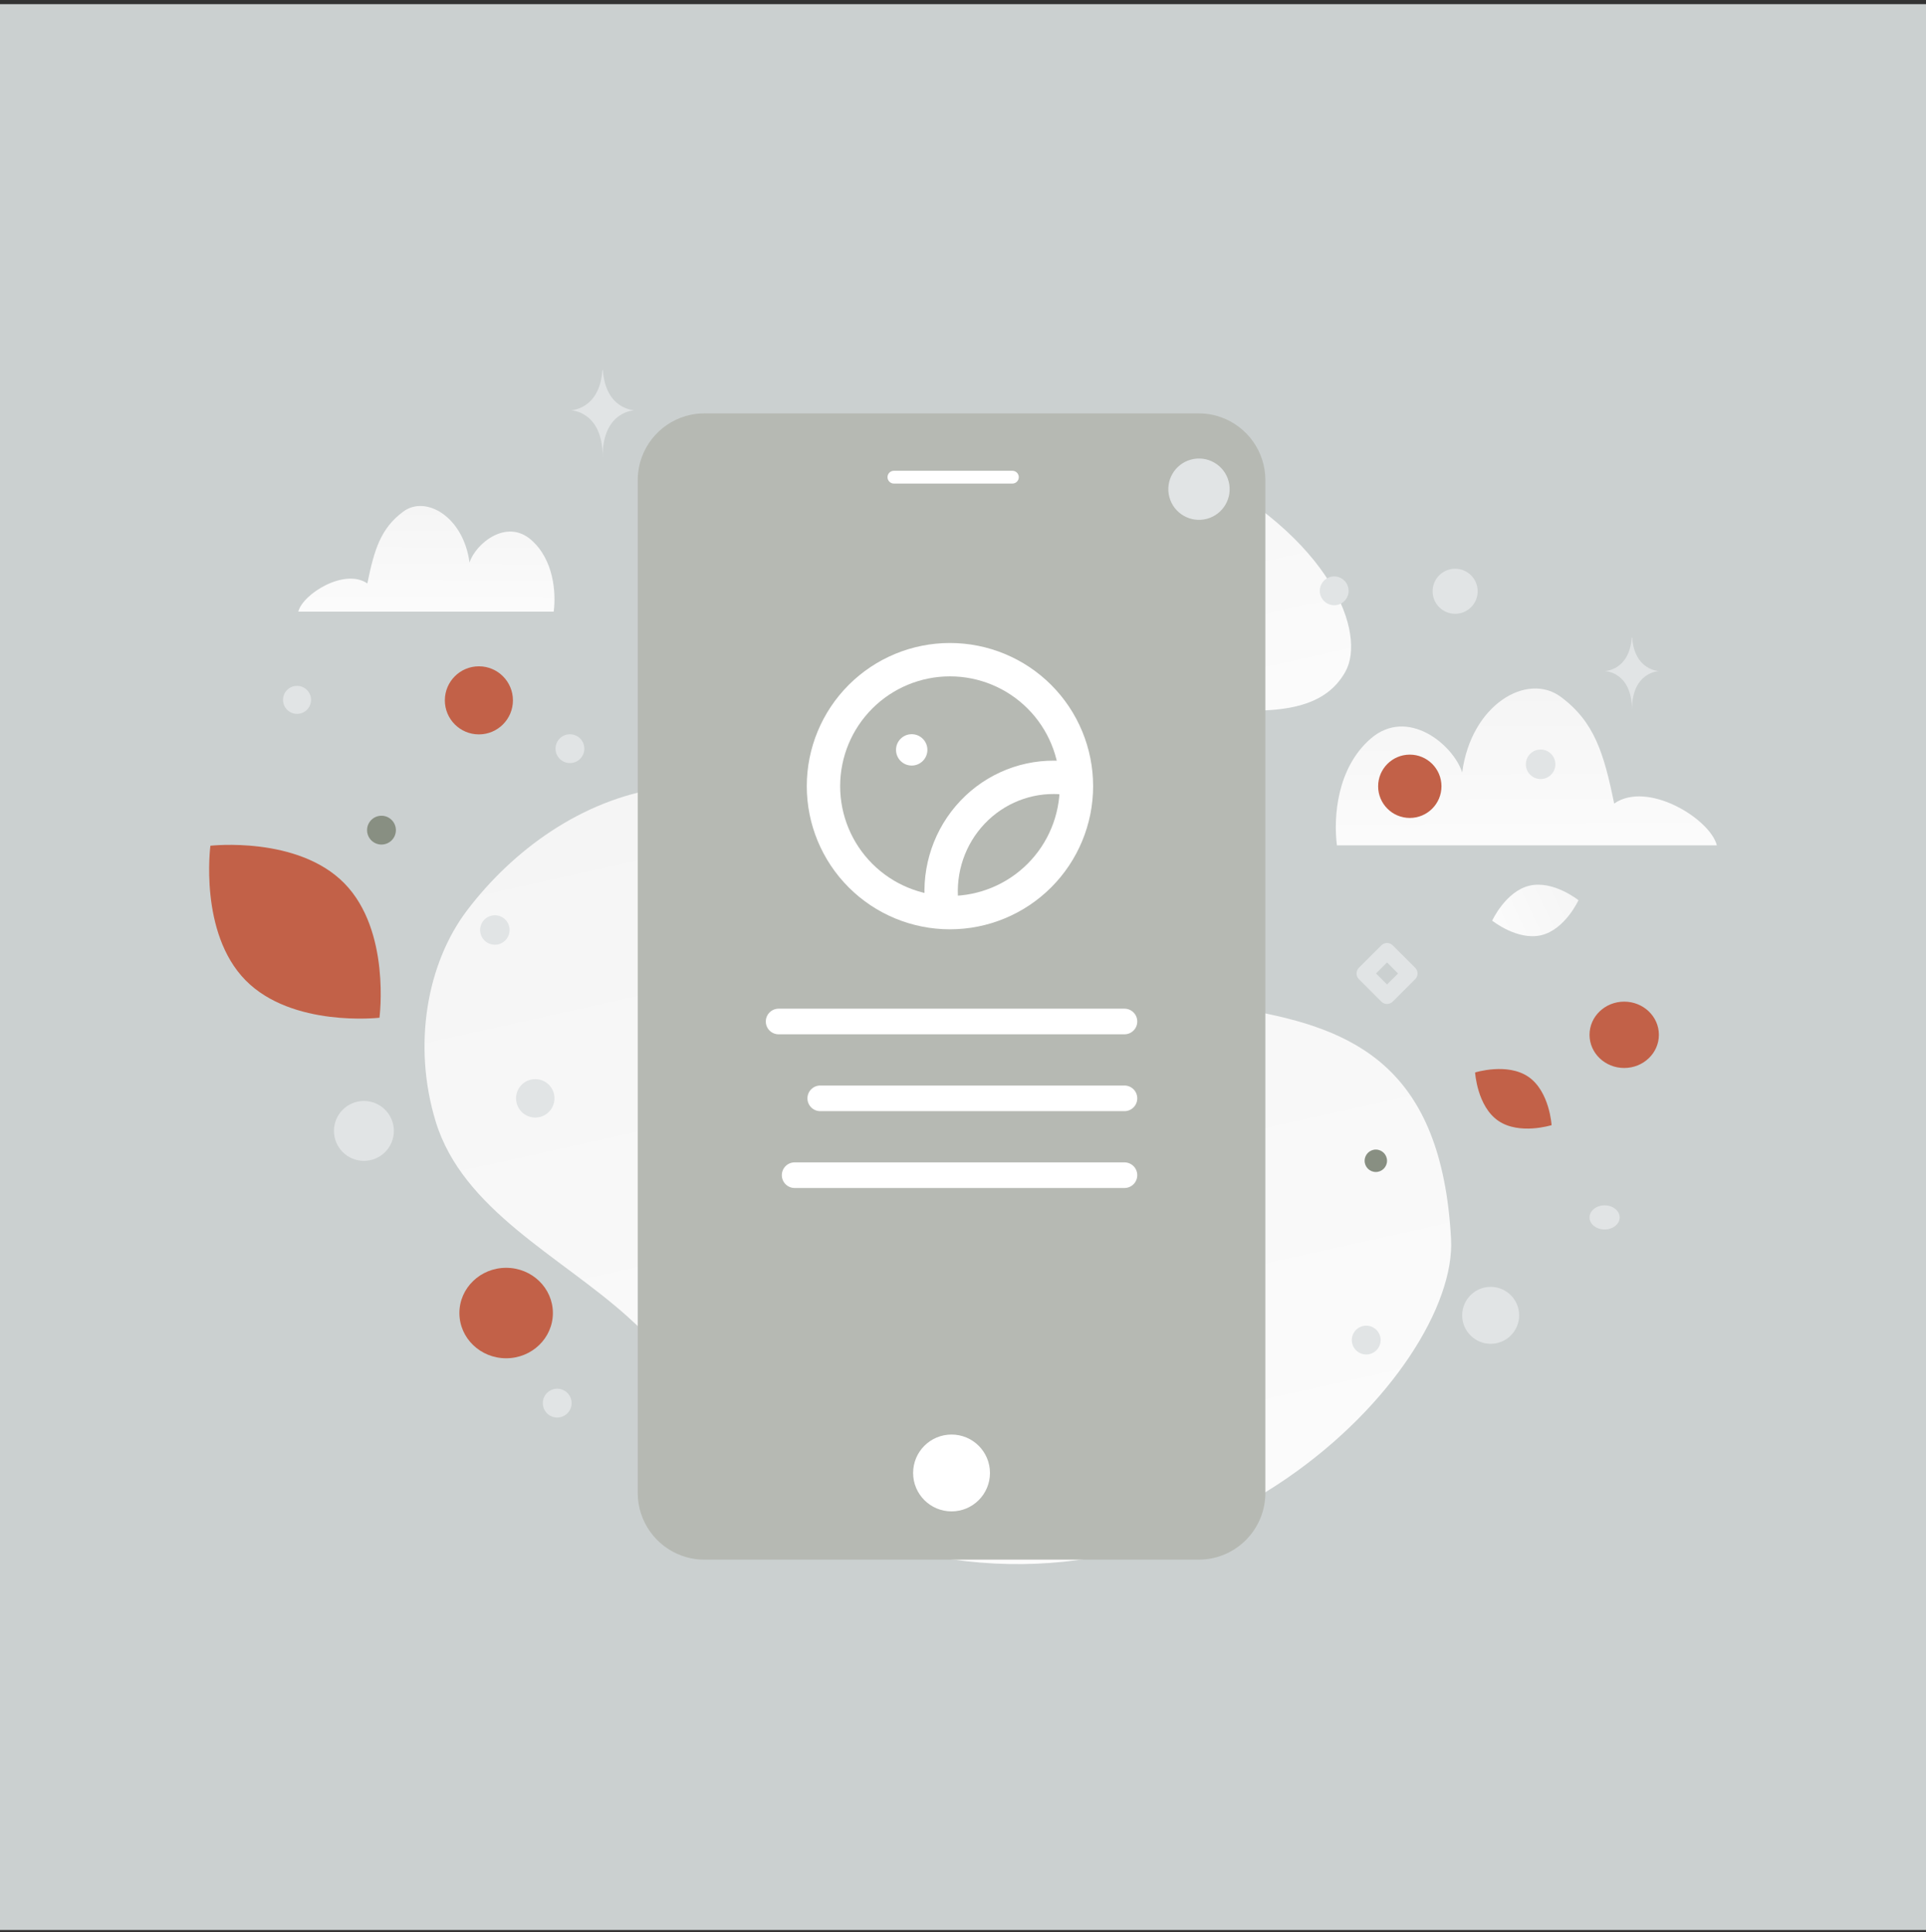 <svg width="304" height="305" viewBox="0 0 304 305" fill="none" xmlns="http://www.w3.org/2000/svg">
<rect x="0" y="0" width="304" height="305" fill="#333333" stroke="none"/>
<g clip-path="url(#clip0_1_118)">
<path d="M304 0.66H0V304.66H304V0.66Z" fill="#CBD0D0"/>
<path d="M229.034 195.559C230.174 216.564 189.107 259.276 138.489 243.467C114.947 236.114 116.942 223.909 99.041 207.824C88.37 198.237 73.04 190.988 68.775 177.053C65.093 165.025 67.351 152.097 73.737 143.687C88.1 124.776 117.094 111.826 145.663 141.623C174.232 171.419 226.088 141.385 229.034 195.559Z" fill="url(#paint0_linear_1_118)"/>
<path d="M212.351 106.038C208.975 112.062 201.582 112.889 189.74 111.745C180.832 110.882 172.71 110.215 163.803 105.358C157.568 101.962 152.633 97.365 149.03 92.902C145.127 88.066 139.679 82.548 142.35 77.065C146.02 69.533 167.246 63.19 187.857 73.563C210.498 84.961 215.652 100.15 212.351 106.038Z" fill="url(#paint1_linear_1_118)"/>
<path d="M192.784 65.881C192.565 65.802 192.343 65.73 192.118 65.666C192.044 65.645 191.971 65.622 191.896 65.603C191.737 65.563 191.577 65.525 191.417 65.488C191.34 65.472 191.263 65.456 191.186 65.442C191.025 65.412 190.864 65.385 190.702 65.361C190.607 65.348 190.513 65.335 190.417 65.324C190.349 65.317 190.28 65.309 190.21 65.302C190.101 65.292 189.992 65.284 189.882 65.278C189.825 65.274 189.767 65.268 189.71 65.266C189.541 65.258 189.372 65.254 189.202 65.254H111.18C110.469 65.253 109.758 65.325 109.061 65.468C104.608 66.38 101.181 70.112 100.714 74.721C100.678 75.076 100.659 75.435 100.659 75.8V235.65C100.659 240.215 103.552 244.101 107.601 245.569C107.619 245.576 107.637 245.582 107.655 245.587C107.856 245.659 108.06 245.724 108.265 245.782C108.34 245.804 108.413 245.826 108.488 245.846C108.568 245.865 108.647 245.885 108.726 245.904C108.805 245.923 108.887 245.942 108.968 245.96C109.045 245.977 109.121 245.992 109.199 246.007C109.36 246.037 109.521 246.063 109.682 246.088C109.776 246.101 109.871 246.112 109.966 246.124C110.144 246.144 110.322 246.16 110.501 246.171C110.558 246.174 110.616 246.18 110.674 246.182C110.842 246.19 111.011 246.195 111.181 246.195H189.205C189.568 246.195 189.927 246.176 190.281 246.14C195.232 245.637 199.169 241.69 199.672 236.727C199.708 236.372 199.726 236.012 199.726 235.648V75.8C199.724 71.235 196.832 67.349 192.784 65.881Z" fill="#B6B9B3"/>
<path d="M150.192 238.578C153.542 238.578 156.257 235.862 156.257 232.512C156.257 229.163 153.542 226.447 150.192 226.447C146.842 226.447 144.126 229.163 144.126 232.512C144.126 235.862 146.842 238.578 150.192 238.578Z" fill="white"/>
<path d="M159.795 74.313H141.094C140.536 74.313 140.083 74.765 140.083 75.323C140.083 75.881 140.536 76.334 141.094 76.334H159.795C160.353 76.334 160.806 75.881 160.806 75.323C160.806 74.765 160.353 74.313 159.795 74.313Z" fill="white"/>
<path d="M270.99 133.448C269.944 129.268 260.061 123.164 254.779 126.844C253.159 118.882 251.642 113.916 246.345 109.994C241.049 106.071 232.212 111.198 230.792 121.938C229.373 117.523 222.157 111.573 216.36 116.59C210.996 121.232 210.458 129.011 211.019 133.441H270.99V133.448Z" fill="url(#paint2_linear_1_118)"/>
<path d="M47.084 96.552C47.787 93.737 54.431 89.626 57.982 92.105C59.072 86.742 60.091 83.398 63.651 80.756C67.212 78.115 73.153 81.568 74.108 88.8C75.062 85.827 79.913 81.82 83.81 85.198C87.416 88.325 87.778 93.564 87.4 96.547H47.084V96.552Z" fill="url(#paint3_linear_1_118)"/>
<path d="M143.903 120.847C145.271 120.847 146.38 119.739 146.38 118.371C146.38 117.004 145.271 115.895 143.903 115.895C142.536 115.895 141.427 117.004 141.427 118.371C141.427 119.739 142.536 120.847 143.903 120.847Z" fill="white"/>
<path d="M168.975 122.914C168.123 122.783 167.263 122.713 166.401 122.705C161.206 122.668 156.256 124.945 152.859 128.937C149.463 132.927 147.962 138.23 148.753 143.443" stroke="white" stroke-width="5.267" stroke-linecap="round" stroke-linejoin="round"/>
<path d="M169.904 124.097C169.904 129.392 167.8 134.47 164.056 138.214C160.312 141.958 155.234 144.061 149.939 144.062C144.645 144.062 139.566 141.958 135.823 138.214C132.078 134.47 129.975 129.392 129.975 124.097C129.975 118.803 132.078 113.724 135.822 109.98C139.566 106.236 144.644 104.133 149.939 104.133C155.234 104.133 160.312 106.236 164.057 109.98C167.8 113.724 169.904 118.803 169.904 124.097Z" stroke="white" stroke-width="5.267" stroke-linecap="round" stroke-linejoin="round"/>
<path d="M177.485 183.486H125.425C124.309 183.486 123.404 184.39 123.404 185.507V185.508C123.404 186.624 124.309 187.529 125.425 187.529H177.485C178.602 187.529 179.506 186.624 179.506 185.508V185.507C179.506 184.39 178.602 183.486 177.485 183.486Z" fill="white"/>
<path d="M177.485 171.355H129.469C128.352 171.355 127.447 172.26 127.447 173.377V173.378C127.447 174.494 128.352 175.399 129.469 175.399H177.485C178.602 175.399 179.506 174.494 179.506 173.378V173.377C179.506 172.26 178.602 171.355 177.485 171.355Z" fill="white"/>
<path d="M177.485 159.225H122.898C121.782 159.225 120.876 160.13 120.876 161.247V161.247C120.876 162.364 121.782 163.269 122.898 163.269H177.485C178.602 163.269 179.506 162.364 179.506 161.247V161.247C179.506 160.13 178.602 159.225 177.485 159.225Z" fill="white"/>
<path d="M84.486 170.344C86.161 170.344 87.519 171.702 87.519 173.377C87.519 175.052 86.161 176.41 84.486 176.41C82.811 176.41 81.453 175.052 81.453 173.377C81.453 171.702 82.811 170.344 84.486 170.344Z" fill="#E1E4E5"/>
<path d="M217.161 181.464C216.184 181.464 215.392 182.256 215.392 183.233C215.392 184.21 216.184 185.002 217.161 185.002C218.138 185.002 218.93 184.21 218.93 183.233C218.93 182.256 218.138 181.464 217.161 181.464Z" fill="#888F82"/>
<path d="M60.212 128.768C58.956 128.768 57.938 129.786 57.938 131.042C57.938 132.298 58.956 133.317 60.212 133.317C61.468 133.317 62.487 132.298 62.487 131.042C62.487 129.786 61.468 128.768 60.212 128.768Z" fill="#888F82"/>
<path d="M89.959 115.904C88.703 115.904 87.685 116.922 87.685 118.178C87.685 119.434 88.703 120.453 89.959 120.453C91.215 120.453 92.234 119.434 92.234 118.178C92.234 116.922 91.215 115.904 89.959 115.904Z" fill="#E1E4E5"/>
<path d="M215.645 209.262C216.901 209.262 217.919 210.281 217.919 211.537C217.919 212.793 216.901 213.811 215.645 213.811C214.389 213.811 213.371 212.793 213.371 211.537C213.371 210.281 214.389 209.262 215.645 209.262Z" fill="#E1E4E5"/>
<path d="M87.949 219.214C89.205 219.214 90.224 220.233 90.224 221.489C90.224 222.745 89.205 223.763 87.949 223.763C86.693 223.763 85.675 222.745 85.675 221.489C85.675 220.233 86.693 219.214 87.949 219.214Z" fill="#E1E4E5"/>
<path d="M210.59 90.992C211.846 90.992 212.865 92.01 212.865 93.266C212.865 94.522 211.846 95.54 210.59 95.54C209.334 95.54 208.316 94.522 208.316 93.266C208.316 92.01 209.334 90.992 210.59 90.992Z" fill="#E1E4E5"/>
<path d="M218.931 157.203L215.393 153.665L218.931 150.127L222.469 153.665L218.931 157.203Z" stroke="#E1E4E5" stroke-width="2.548" stroke-linecap="round" stroke-linejoin="round"/>
<path d="M243.265 147.626C239.504 148.517 235.527 145.328 235.527 145.328C235.527 145.328 237.649 140.696 241.411 139.808C245.172 138.917 249.148 142.103 249.148 142.103C249.148 142.103 247.025 146.735 243.265 147.626Z" fill="url(#paint4_linear_1_118)"/>
<path d="M236.479 176.916C239.811 179.211 244.903 177.607 244.903 177.607C244.903 177.607 244.588 172.28 241.253 169.986C237.92 167.691 232.83 169.293 232.83 169.293C232.83 169.293 233.145 174.62 236.479 176.916Z" fill="#C26148"/>
<path d="M38.753 154.736C46.119 162.233 59.894 160.653 59.894 160.653C59.894 160.653 61.716 146.917 54.343 139.424C46.977 131.927 33.21 133.503 33.21 133.503C33.21 133.503 31.387 147.239 38.753 154.736Z" fill="#C26148"/>
<path d="M256.365 158.113C253.341 158.113 250.891 160.457 250.891 163.349C250.891 166.241 253.341 168.585 256.365 168.585C259.389 168.585 261.839 166.241 261.839 163.349C261.839 160.457 259.389 158.113 256.365 158.113Z" fill="#C26148"/>
<path d="M79.889 200.128C75.815 200.128 72.511 203.325 72.511 207.268C72.511 211.211 75.815 214.408 79.889 214.408C83.964 214.408 87.267 211.211 87.267 207.268C87.267 203.325 83.964 200.128 79.889 200.128Z" fill="#C26148"/>
<path d="M75.588 115.926C72.621 115.926 70.215 113.521 70.215 110.553C70.215 107.585 72.621 105.18 75.588 105.18C78.555 105.18 80.961 107.585 80.961 110.553C80.961 113.521 78.555 115.926 75.588 115.926Z" fill="#C26148"/>
<path d="M222.523 129.116C219.763 129.116 217.525 126.879 217.525 124.118C217.525 121.358 219.763 119.12 222.523 119.12C225.284 119.12 227.522 121.358 227.522 124.118C227.522 126.879 225.284 129.116 222.523 129.116Z" fill="#C26148"/>
<path d="M235.286 212.125C232.804 212.125 230.792 210.113 230.792 207.63C230.792 205.148 232.804 203.135 235.286 203.135C237.769 203.135 239.782 205.148 239.782 207.63C239.782 210.113 237.769 212.125 235.286 212.125Z" fill="#E1E4E5"/>
<path d="M57.44 183.246C54.829 183.246 52.712 181.13 52.712 178.518C52.712 175.907 54.829 173.79 57.44 173.79C60.051 173.79 62.168 175.907 62.168 178.518C62.168 181.13 60.051 183.246 57.44 183.246Z" fill="#E1E4E5"/>
<path d="M243.171 122.975C241.884 122.975 240.841 121.932 240.841 120.645C240.841 119.359 241.884 118.316 243.171 118.316C244.457 118.316 245.5 119.359 245.5 120.645C245.5 121.932 244.457 122.975 243.171 122.975Z" fill="#E1E4E5"/>
<path d="M229.681 96.89C227.717 96.89 226.125 95.298 226.125 93.335C226.125 91.371 227.717 89.779 229.681 89.779C231.644 89.779 233.236 91.371 233.236 93.335C233.236 95.298 231.644 96.89 229.681 96.89Z" fill="#E1E4E5"/>
<path d="M80.355 146.201C80.687 147.442 79.951 148.718 78.71 149.05C77.469 149.383 76.194 148.646 75.861 147.405C75.529 146.165 76.266 144.889 77.506 144.557C78.747 144.224 80.022 144.961 80.355 146.201Z" fill="#E1E4E5"/>
<path d="M46.883 112.688C45.662 112.688 44.672 111.698 44.672 110.477C44.672 109.256 45.662 108.266 46.883 108.266C48.104 108.266 49.094 109.256 49.094 110.477C49.094 111.698 48.104 112.688 46.883 112.688Z" fill="#E1E4E5"/>
<path d="M253.271 194.079C251.956 194.079 250.891 193.227 250.891 192.175C250.891 191.124 251.956 190.271 253.271 190.271C254.585 190.271 255.651 191.124 255.651 192.175C255.651 193.227 254.585 194.079 253.271 194.079Z" fill="#E1E4E5"/>
<path d="M193.924 75.967C194.615 78.549 193.083 81.203 190.501 81.895C187.919 82.588 185.265 81.055 184.573 78.473C183.881 75.89 185.413 73.237 187.995 72.545C190.578 71.853 193.232 73.385 193.924 75.967Z" fill="#E1E4E5"/>
<path d="M257.555 100.628H257.617C257.986 105.852 261.871 105.933 261.871 105.933C261.871 105.933 257.587 106.017 257.587 112.053C257.587 106.017 253.302 105.933 253.302 105.933C253.302 105.933 257.186 105.852 257.555 100.628ZM95.084 58.42H95.157C95.589 64.67 100.146 64.766 100.146 64.766C100.146 64.766 95.121 64.866 95.121 72.087C95.121 64.866 90.097 64.766 90.097 64.766C90.097 64.766 94.651 64.67 95.084 58.42Z" fill="#E1E4E5"/>
</g>
<defs>
<linearGradient id="paint0_linear_1_118" x1="179.95" y1="321.467" x2="103.133" y2="-25.107" gradientUnits="userSpaceOnUse">
<stop stop-color="white"/>
<stop offset="1" stop-color="#EEEEEE"/>
</linearGradient>
<linearGradient id="paint1_linear_1_118" x1="189.611" y1="145.079" x2="159.526" y2="9.887" gradientUnits="userSpaceOnUse">
<stop stop-color="white"/>
<stop offset="1" stop-color="#EEEEEE"/>
</linearGradient>
<linearGradient id="paint2_linear_1_118" x1="242.199" y1="147.333" x2="241.885" y2="81.733" gradientUnits="userSpaceOnUse">
<stop stop-color="white"/>
<stop offset="1" stop-color="#EEEEEE"/>
</linearGradient>
<linearGradient id="paint3_linear_1_118" x1="66.439" y1="105.903" x2="66.651" y2="61.724" gradientUnits="userSpaceOnUse">
<stop stop-color="white"/>
<stop offset="1" stop-color="#EEEEEE"/>
</linearGradient>
<linearGradient id="paint4_linear_1_118" x1="229.104" y1="149.841" x2="262.023" y2="134.289" gradientUnits="userSpaceOnUse">
<stop stop-color="white"/>
<stop offset="1" stop-color="#EEEEEE"/>
</linearGradient>
<clipPath id="clip0_1_118">
<rect width="304" height="304" fill="white" transform="translate(0 0.66)"/>
</clipPath>
</defs>
</svg>
